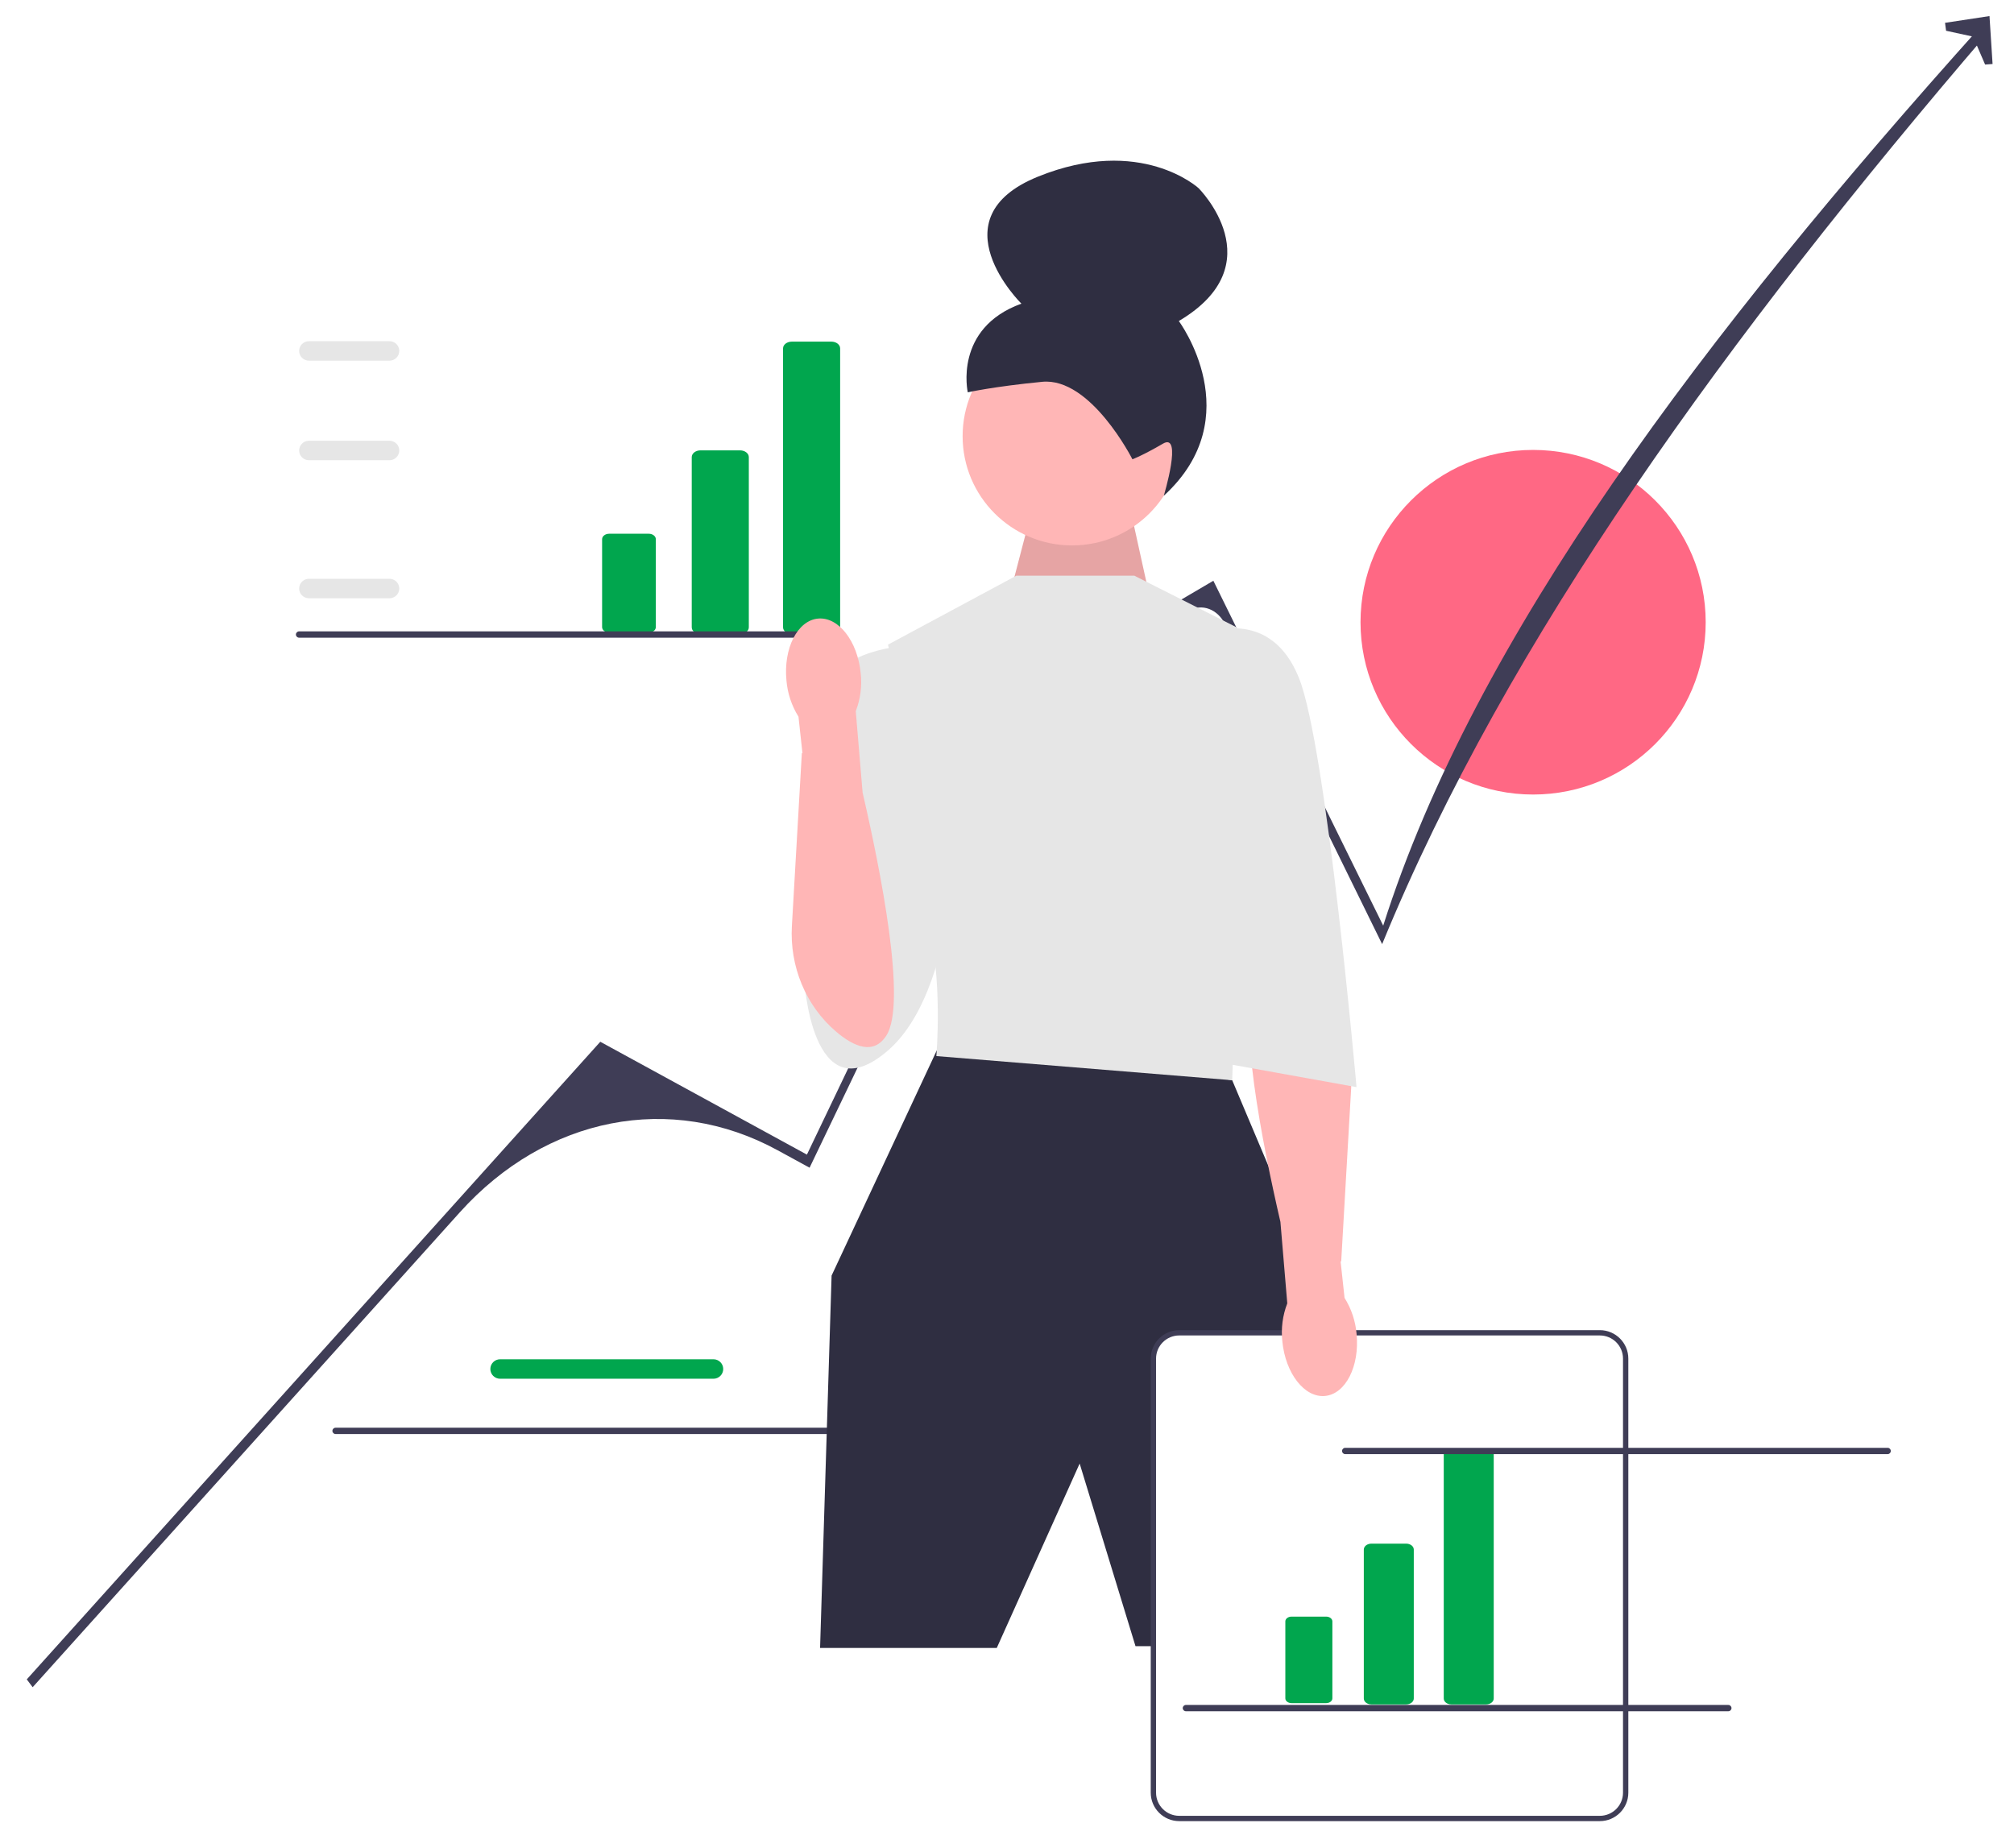 <svg width="376" height="345" viewBox="0 0 376 345" fill="none" xmlns="http://www.w3.org/2000/svg">
<g filter="url(#filter0_dd_46_301)">
<path d="M133.2 257.409H93.366C92.362 257.409 91.545 256.593 91.545 255.59C91.545 254.588 92.362 253.772 93.366 253.772H133.2C134.204 253.772 135.021 254.588 135.021 255.59C135.021 256.593 134.204 257.409 133.2 257.409H133.2Z" fill="#01A64E"/>
</g>
<g filter="url(#filter1_dd_46_301)">
<path d="M62.059 267.142C62.059 267.468 62.322 267.731 62.649 267.731H163.916C164.244 267.731 164.506 267.468 164.506 267.142C164.506 266.815 164.244 266.553 163.916 266.553H62.649C62.322 266.553 62.059 266.815 62.059 267.142Z" fill="#3F3D56"/>
</g>
<g filter="url(#filter2_dd_46_301)">
<path d="M286.221 148.337C304.016 148.337 318.441 133.934 318.441 116.168C318.441 98.402 304.016 84 286.221 84C268.426 84 254 98.402 254 116.168C254 133.934 268.426 148.337 286.221 148.337Z" fill="#FF6884"/>
</g>
<g filter="url(#filter3_dd_46_301)">
<path d="M6.097 315L5 313.535L112.07 194.494L150.645 215.564L192.301 128.526L226.525 108.426L258.235 172.818C275.354 118.818 318.288 62.321 369.734 5L371 6.248C322.749 62.534 281.465 119.075 258.036 176.27L228.706 116.535C227.32 113.713 224.408 112.623 221.961 114.01L221.961 114.01C203.254 124.616 187.65 141.927 177.236 163.63L151.143 218.009L145.186 214.756C125.266 203.875 101.946 208.436 85.82 226.364L6.097 315Z" fill="#3F3D56"/>
</g>
<path d="M372 11.948L370.606 12.052L368.357 6.837L363.321 5.742L363.125 4.262L371.426 3L372 11.948Z" fill="#3F3D56"/>
<path d="M189.007 109.174L193.352 92.497L210.279 91.684L215.343 114.673L189.007 109.174Z" fill="#FFB6B6"/>
<g opacity="0.1" filter="url(#filter4_dd_46_301)">
<path d="M189.007 109.174L193.352 92.497L210.279 91.684L215.343 114.673L189.007 109.174Z" fill="black"/>
</g>
<g filter="url(#filter5_dd_46_301)">
<path d="M200.145 101.83C211.429 101.83 220.576 92.698 220.576 81.432C220.576 70.167 211.429 61.034 200.145 61.034C188.862 61.034 179.714 70.167 179.714 81.432C179.714 92.698 188.862 101.83 200.145 101.83Z" fill="#FFB6B6"/>
</g>
<g filter="url(#filter6_dd_46_301)">
<path d="M211.418 85.75H211.418C211.418 85.75 203.657 70.397 194.563 71.283C185.469 72.169 180.678 73.247 180.678 73.247C180.678 73.247 177.979 61.29 190.688 56.69C190.688 56.69 174.529 40.787 193.767 32.986C213.006 25.185 223.772 35.134 223.772 35.134C223.772 35.134 238.012 49.328 220.077 59.936C220.077 59.936 233.395 77.821 217.27 92.562C217.27 92.562 220.877 80.633 217.113 82.833C213.35 85.033 211.418 85.75 211.418 85.75V85.75L211.418 85.75L211.418 85.75Z" fill="#2F2E41"/>
</g>
<g filter="url(#filter7_dd_46_301)">
<path d="M177.603 193.52L174.885 196.121L155.252 238.15L153.103 307.669H186.09L201.564 273.242L211.99 307.337H241.65L248.525 245.445L230.042 201.674L177.603 193.52Z" fill="#2F2E41"/>
</g>
<g filter="url(#filter8_dd_46_301)">
<path d="M211.775 107.479H189.745L165.783 120.353L171.371 145.243C171.371 145.243 170.081 160.262 173.09 171.42C176.099 182.577 174.809 197.168 174.809 197.168L230.043 201.674L231.762 151.036L230.902 117.135L211.775 107.479V107.479Z" fill="#E6E6E6"/>
</g>
<g filter="url(#filter9_dd_46_301)">
<path d="M169.436 120.568C169.436 120.568 156.112 120.997 153.963 129.579C151.813 138.162 150.094 182.363 150.094 182.363C150.094 182.363 151.384 208.59 165.783 196.12C180.182 183.65 178.893 145.886 178.893 145.886L169.436 120.568Z" fill="#E6E6E6"/>
</g>
<g filter="url(#filter10_dd_46_301)">
<path d="M298.678 339.505H220.154C217.495 339.505 215.331 337.345 215.331 334.69V253.646C215.331 250.991 217.495 248.831 220.154 248.831H298.678C301.338 248.831 303.501 250.991 303.501 253.646V334.69C303.501 337.345 301.338 339.505 298.678 339.505Z" fill="white"/>
</g>
<path d="M298.678 340H220.154C217.222 340 214.835 337.618 214.835 334.69V253.646C214.835 250.718 217.222 248.336 220.154 248.336H298.678C301.611 248.336 303.997 250.718 303.997 253.646V334.69C303.997 337.618 301.611 340 298.678 340ZM220.154 249.326C217.768 249.326 215.827 251.264 215.827 253.646V334.69C215.827 337.072 217.768 339.01 220.154 339.01H298.678C301.064 339.01 303.005 337.072 303.005 334.69V253.646C303.005 251.264 301.064 249.326 298.678 249.326H220.154Z" fill="#3F3D56"/>
<g filter="url(#filter11_dd_46_301)">
<path d="M262.515 318.214H256.043C255.255 318.214 254.614 317.72 254.614 317.113V289.294C254.614 288.687 255.255 288.193 256.043 288.193H262.515C263.303 288.193 263.944 288.687 263.944 289.294V317.113C263.944 317.72 263.303 318.214 262.515 318.214Z" fill="#01A64E"/>
</g>
<g filter="url(#filter12_dd_46_301)">
<path d="M241.118 301.82C240.482 301.82 239.964 302.219 239.964 302.71V317.082C239.964 317.572 240.482 317.972 241.118 317.972H247.59C248.227 317.972 248.745 317.572 248.745 317.082V302.71C248.745 302.219 248.227 301.82 247.59 301.82H241.118Z" fill="#01A64E"/>
</g>
<g filter="url(#filter13_dd_46_301)">
<path d="M277.44 318.214H270.968C270.18 318.214 269.539 317.72 269.539 317.113V271.523C269.539 270.915 270.18 270.421 270.968 270.421H277.44C278.228 270.421 278.869 270.915 278.869 271.523V317.113C278.869 317.72 278.228 318.214 277.44 318.214Z" fill="#01A64E"/>
</g>
<g filter="url(#filter14_dd_46_301)">
<path d="M138.168 118.375H130.775C129.875 118.375 129.143 117.811 129.143 117.117V85.34C129.143 84.646 129.875 84.082 130.775 84.082H138.168C139.068 84.082 139.8 84.646 139.8 85.34V117.117C139.8 117.811 139.068 118.375 138.168 118.375V118.375V118.375Z" fill="#01A64E"/>
</g>
<g filter="url(#filter15_dd_46_301)">
<path d="M113.727 99.648C113 99.648 112.408 100.104 112.408 100.665V117.082C112.408 117.642 113 118.098 113.727 118.098H121.12C121.847 118.098 122.439 117.642 122.439 117.082V100.665C122.439 100.104 121.847 99.648 121.12 99.648H113.727Z" fill="#01A64E"/>
</g>
<g filter="url(#filter16_dd_46_301)">
<path d="M155.217 118.375H147.824C146.924 118.375 146.191 117.811 146.191 117.117V65.04C146.191 64.346 146.924 63.782 147.824 63.782H155.217C156.117 63.782 156.849 64.346 156.849 65.04V117.117C156.849 117.811 156.117 118.375 155.217 118.375V118.375V118.375Z" fill="#01A64E"/>
</g>
<path d="M247.378 260.623C251.207 260.257 253.844 255.091 253.268 249.082C253.071 246.678 252.3 244.357 251.02 242.312L250.282 235.511L250.395 235.477L252.25 203.23C252.681 195.733 249.708 188.365 243.981 183.496C240.574 180.6 236.939 179.134 234.602 182.793C230.723 188.865 235.747 213.896 239.046 228.127L240.325 243.334C239.456 245.585 239.14 248.011 239.403 250.409C239.978 256.416 243.549 260.989 247.378 260.623V260.623Z" fill="#FFB6B6"/>
<g filter="url(#filter17_dd_46_301)">
<path d="M226.174 117.993C226.174 117.993 237.35 113.702 242.507 126.576C247.665 139.449 253.253 202.961 253.253 202.961L227.034 198.24L226.174 117.993V117.993V117.993Z" fill="#E6E6E6"/>
</g>
<g filter="url(#filter18_dd_46_301)">
<path d="M72.719 111.696H57.671C56.667 111.696 55.849 110.88 55.849 109.878C55.849 108.875 56.667 108.06 57.671 108.06H72.719C73.723 108.06 74.54 108.875 74.54 109.878C74.54 110.88 73.723 111.696 72.719 111.696Z" fill="#E6E6E6"/>
</g>
<g filter="url(#filter19_dd_46_301)">
<path d="M72.719 85.922H57.671C56.667 85.922 55.849 85.106 55.849 84.104C55.849 83.101 56.667 82.286 57.671 82.286H72.719C73.723 82.286 74.54 83.101 74.54 84.104C74.54 85.106 73.723 85.922 72.719 85.922Z" fill="#E6E6E6"/>
</g>
<g filter="url(#filter20_dd_46_301)">
<path d="M72.719 67.335H57.671C56.667 67.335 55.849 66.519 55.849 65.517C55.849 64.514 56.667 63.699 57.671 63.699H72.719C73.723 63.699 74.54 64.514 74.54 65.517C74.54 66.519 73.723 67.335 72.719 67.335Z" fill="#E6E6E6"/>
</g>
<g filter="url(#filter21_dd_46_301)">
<path d="M55.246 118.465C55.246 118.792 55.509 119.054 55.836 119.054H157.103C157.43 119.054 157.693 118.792 157.693 118.465C157.693 118.138 157.43 117.876 157.103 117.876H55.836C55.509 117.876 55.246 118.138 55.246 118.465Z" fill="#3F3D56"/>
</g>
<g filter="url(#filter22_dd_46_301)">
<path d="M250.553 270.893C250.553 271.22 250.816 271.482 251.143 271.482H352.41C352.737 271.482 353 271.22 353 270.893C353 270.567 352.737 270.305 352.41 270.305H251.143C250.816 270.305 250.553 270.567 250.553 270.893Z" fill="#3F3D56"/>
</g>
<g filter="url(#filter23_dd_46_301)">
<path d="M220.811 318.899C220.811 319.225 221.074 319.488 221.401 319.488H322.668C322.995 319.488 323.258 319.225 323.258 318.899C323.258 318.572 322.995 318.31 322.668 318.31H221.401C221.074 318.31 220.811 318.572 220.811 318.899Z" fill="#3F3D56"/>
</g>
<g filter="url(#filter24_dd_46_301)">
<path d="M152.713 115.488C148.884 115.854 146.247 121.019 146.823 127.029C147.021 129.432 147.791 131.754 149.071 133.799L149.809 140.6L149.696 140.634L147.841 172.88C147.41 180.378 150.383 187.745 156.11 192.614C159.517 195.51 163.152 196.977 165.489 193.317C169.368 187.245 164.344 162.215 161.045 147.984L159.766 132.777C160.635 130.526 160.951 128.1 160.688 125.702C160.113 119.694 156.542 115.122 152.713 115.488H152.713V115.488Z" fill="#FFB6B6"/>
</g>
<defs>
<filter id="filter0_dd_46_301" x="86.545" y="248.772" width="53.476" height="13.636" filterUnits="userSpaceOnUse" color-interpolation-filters="sRGB">
<feFlood flood-opacity="0" result="BackgroundImageFix"/>
<feColorMatrix in="SourceAlpha" type="matrix" values="0 0 0 0 0 0 0 0 0 0 0 0 0 0 0 0 0 0 127 0" result="hardAlpha"/>
<feOffset dx="-1" dy="-1"/>
<feGaussianBlur stdDeviation="2"/>
<feComposite in2="hardAlpha" operator="out"/>
<feColorMatrix type="matrix" values="0 0 0 0 1 0 0 0 0 1 0 0 0 0 1 0 0 0 0.13 0"/>
<feBlend mode="normal" in2="BackgroundImageFix" result="effect1_dropShadow_46_301"/>
<feColorMatrix in="SourceAlpha" type="matrix" values="0 0 0 0 0 0 0 0 0 0 0 0 0 0 0 0 0 0 127 0" result="hardAlpha"/>
<feOffset dx="1" dy="1"/>
<feGaussianBlur stdDeviation="2"/>
<feComposite in2="hardAlpha" operator="out"/>
<feColorMatrix type="matrix" values="0 0 0 0 0 0 0 0 0 0 0 0 0 0 0 0 0 0 0.25 0"/>
<feBlend mode="normal" in2="effect1_dropShadow_46_301" result="effect2_dropShadow_46_301"/>
<feBlend mode="normal" in="SourceGraphic" in2="effect2_dropShadow_46_301" result="shape"/>
</filter>
<filter id="filter1_dd_46_301" x="57.059" y="261.553" width="112.447" height="11.178" filterUnits="userSpaceOnUse" color-interpolation-filters="sRGB">
<feFlood flood-opacity="0" result="BackgroundImageFix"/>
<feColorMatrix in="SourceAlpha" type="matrix" values="0 0 0 0 0 0 0 0 0 0 0 0 0 0 0 0 0 0 127 0" result="hardAlpha"/>
<feOffset dx="-1" dy="-1"/>
<feGaussianBlur stdDeviation="2"/>
<feComposite in2="hardAlpha" operator="out"/>
<feColorMatrix type="matrix" values="0 0 0 0 1 0 0 0 0 1 0 0 0 0 1 0 0 0 0.13 0"/>
<feBlend mode="normal" in2="BackgroundImageFix" result="effect1_dropShadow_46_301"/>
<feColorMatrix in="SourceAlpha" type="matrix" values="0 0 0 0 0 0 0 0 0 0 0 0 0 0 0 0 0 0 127 0" result="hardAlpha"/>
<feOffset dx="1" dy="1"/>
<feGaussianBlur stdDeviation="2"/>
<feComposite in2="hardAlpha" operator="out"/>
<feColorMatrix type="matrix" values="0 0 0 0 0 0 0 0 0 0 0 0 0 0 0 0 0 0 0.25 0"/>
<feBlend mode="normal" in2="effect1_dropShadow_46_301" result="effect2_dropShadow_46_301"/>
<feBlend mode="normal" in="SourceGraphic" in2="effect2_dropShadow_46_301" result="shape"/>
</filter>
<filter id="filter2_dd_46_301" x="249" y="79" width="74.441" height="74.337" filterUnits="userSpaceOnUse" color-interpolation-filters="sRGB">
<feFlood flood-opacity="0" result="BackgroundImageFix"/>
<feColorMatrix in="SourceAlpha" type="matrix" values="0 0 0 0 0 0 0 0 0 0 0 0 0 0 0 0 0 0 127 0" result="hardAlpha"/>
<feOffset dx="-1" dy="-1"/>
<feGaussianBlur stdDeviation="2"/>
<feComposite in2="hardAlpha" operator="out"/>
<feColorMatrix type="matrix" values="0 0 0 0 1 0 0 0 0 1 0 0 0 0 1 0 0 0 0.13 0"/>
<feBlend mode="normal" in2="BackgroundImageFix" result="effect1_dropShadow_46_301"/>
<feColorMatrix in="SourceAlpha" type="matrix" values="0 0 0 0 0 0 0 0 0 0 0 0 0 0 0 0 0 0 127 0" result="hardAlpha"/>
<feOffset dx="1" dy="1"/>
<feGaussianBlur stdDeviation="2"/>
<feComposite in2="hardAlpha" operator="out"/>
<feColorMatrix type="matrix" values="0 0 0 0 0 0 0 0 0 0 0 0 0 0 0 0 0 0 0.25 0"/>
<feBlend mode="normal" in2="effect1_dropShadow_46_301" result="effect2_dropShadow_46_301"/>
<feBlend mode="normal" in="SourceGraphic" in2="effect2_dropShadow_46_301" result="shape"/>
</filter>
<filter id="filter3_dd_46_301" x="0" y="0" width="376" height="320" filterUnits="userSpaceOnUse" color-interpolation-filters="sRGB">
<feFlood flood-opacity="0" result="BackgroundImageFix"/>
<feColorMatrix in="SourceAlpha" type="matrix" values="0 0 0 0 0 0 0 0 0 0 0 0 0 0 0 0 0 0 127 0" result="hardAlpha"/>
<feOffset dx="-1" dy="-1"/>
<feGaussianBlur stdDeviation="2"/>
<feComposite in2="hardAlpha" operator="out"/>
<feColorMatrix type="matrix" values="0 0 0 0 1 0 0 0 0 1 0 0 0 0 1 0 0 0 0.13 0"/>
<feBlend mode="normal" in2="BackgroundImageFix" result="effect1_dropShadow_46_301"/>
<feColorMatrix in="SourceAlpha" type="matrix" values="0 0 0 0 0 0 0 0 0 0 0 0 0 0 0 0 0 0 127 0" result="hardAlpha"/>
<feOffset dx="1" dy="1"/>
<feGaussianBlur stdDeviation="2"/>
<feComposite in2="hardAlpha" operator="out"/>
<feColorMatrix type="matrix" values="0 0 0 0 0 0 0 0 0 0 0 0 0 0 0 0 0 0 0.25 0"/>
<feBlend mode="normal" in2="effect1_dropShadow_46_301" result="effect2_dropShadow_46_301"/>
<feBlend mode="normal" in="SourceGraphic" in2="effect2_dropShadow_46_301" result="shape"/>
</filter>
<filter id="filter4_dd_46_301" x="184.007" y="86.684" width="36.336" height="32.988" filterUnits="userSpaceOnUse" color-interpolation-filters="sRGB">
<feFlood flood-opacity="0" result="BackgroundImageFix"/>
<feColorMatrix in="SourceAlpha" type="matrix" values="0 0 0 0 0 0 0 0 0 0 0 0 0 0 0 0 0 0 127 0" result="hardAlpha"/>
<feOffset dx="-1" dy="-1"/>
<feGaussianBlur stdDeviation="2"/>
<feComposite in2="hardAlpha" operator="out"/>
<feColorMatrix type="matrix" values="0 0 0 0 1 0 0 0 0 1 0 0 0 0 1 0 0 0 0.13 0"/>
<feBlend mode="normal" in2="BackgroundImageFix" result="effect1_dropShadow_46_301"/>
<feColorMatrix in="SourceAlpha" type="matrix" values="0 0 0 0 0 0 0 0 0 0 0 0 0 0 0 0 0 0 127 0" result="hardAlpha"/>
<feOffset dx="1" dy="1"/>
<feGaussianBlur stdDeviation="2"/>
<feComposite in2="hardAlpha" operator="out"/>
<feColorMatrix type="matrix" values="0 0 0 0 0 0 0 0 0 0 0 0 0 0 0 0 0 0 0.25 0"/>
<feBlend mode="normal" in2="effect1_dropShadow_46_301" result="effect2_dropShadow_46_301"/>
<feBlend mode="normal" in="SourceGraphic" in2="effect2_dropShadow_46_301" result="shape"/>
</filter>
<filter id="filter5_dd_46_301" x="174.714" y="56.034" width="50.862" height="50.796" filterUnits="userSpaceOnUse" color-interpolation-filters="sRGB">
<feFlood flood-opacity="0" result="BackgroundImageFix"/>
<feColorMatrix in="SourceAlpha" type="matrix" values="0 0 0 0 0 0 0 0 0 0 0 0 0 0 0 0 0 0 127 0" result="hardAlpha"/>
<feOffset dx="-1" dy="-1"/>
<feGaussianBlur stdDeviation="2"/>
<feComposite in2="hardAlpha" operator="out"/>
<feColorMatrix type="matrix" values="0 0 0 0 1 0 0 0 0 1 0 0 0 0 1 0 0 0 0.13 0"/>
<feBlend mode="normal" in2="BackgroundImageFix" result="effect1_dropShadow_46_301"/>
<feColorMatrix in="SourceAlpha" type="matrix" values="0 0 0 0 0 0 0 0 0 0 0 0 0 0 0 0 0 0 127 0" result="hardAlpha"/>
<feOffset dx="1" dy="1"/>
<feGaussianBlur stdDeviation="2"/>
<feComposite in2="hardAlpha" operator="out"/>
<feColorMatrix type="matrix" values="0 0 0 0 0 0 0 0 0 0 0 0 0 0 0 0 0 0 0.25 0"/>
<feBlend mode="normal" in2="effect1_dropShadow_46_301" result="effect2_dropShadow_46_301"/>
<feBlend mode="normal" in="SourceGraphic" in2="effect2_dropShadow_46_301" result="shape"/>
</filter>
<filter id="filter6_dd_46_301" x="175.438" y="25" width="58.695" height="72.562" filterUnits="userSpaceOnUse" color-interpolation-filters="sRGB">
<feFlood flood-opacity="0" result="BackgroundImageFix"/>
<feColorMatrix in="SourceAlpha" type="matrix" values="0 0 0 0 0 0 0 0 0 0 0 0 0 0 0 0 0 0 127 0" result="hardAlpha"/>
<feOffset dx="-1" dy="-1"/>
<feGaussianBlur stdDeviation="2"/>
<feComposite in2="hardAlpha" operator="out"/>
<feColorMatrix type="matrix" values="0 0 0 0 1 0 0 0 0 1 0 0 0 0 1 0 0 0 0.13 0"/>
<feBlend mode="normal" in2="BackgroundImageFix" result="effect1_dropShadow_46_301"/>
<feColorMatrix in="SourceAlpha" type="matrix" values="0 0 0 0 0 0 0 0 0 0 0 0 0 0 0 0 0 0 127 0" result="hardAlpha"/>
<feOffset dx="1" dy="1"/>
<feGaussianBlur stdDeviation="2"/>
<feComposite in2="hardAlpha" operator="out"/>
<feColorMatrix type="matrix" values="0 0 0 0 0 0 0 0 0 0 0 0 0 0 0 0 0 0 0.25 0"/>
<feBlend mode="normal" in2="effect1_dropShadow_46_301" result="effect2_dropShadow_46_301"/>
<feBlend mode="normal" in="SourceGraphic" in2="effect2_dropShadow_46_301" result="shape"/>
</filter>
<filter id="filter7_dd_46_301" x="148.103" y="188.52" width="105.422" height="124.149" filterUnits="userSpaceOnUse" color-interpolation-filters="sRGB">
<feFlood flood-opacity="0" result="BackgroundImageFix"/>
<feColorMatrix in="SourceAlpha" type="matrix" values="0 0 0 0 0 0 0 0 0 0 0 0 0 0 0 0 0 0 127 0" result="hardAlpha"/>
<feOffset dx="-1" dy="-1"/>
<feGaussianBlur stdDeviation="2"/>
<feComposite in2="hardAlpha" operator="out"/>
<feColorMatrix type="matrix" values="0 0 0 0 1 0 0 0 0 1 0 0 0 0 1 0 0 0 0.13 0"/>
<feBlend mode="normal" in2="BackgroundImageFix" result="effect1_dropShadow_46_301"/>
<feColorMatrix in="SourceAlpha" type="matrix" values="0 0 0 0 0 0 0 0 0 0 0 0 0 0 0 0 0 0 127 0" result="hardAlpha"/>
<feOffset dx="1" dy="1"/>
<feGaussianBlur stdDeviation="2"/>
<feComposite in2="hardAlpha" operator="out"/>
<feColorMatrix type="matrix" values="0 0 0 0 0 0 0 0 0 0 0 0 0 0 0 0 0 0 0.25 0"/>
<feBlend mode="normal" in2="effect1_dropShadow_46_301" result="effect2_dropShadow_46_301"/>
<feBlend mode="normal" in="SourceGraphic" in2="effect2_dropShadow_46_301" result="shape"/>
</filter>
<filter id="filter8_dd_46_301" x="160.783" y="102.479" width="75.979" height="104.194" filterUnits="userSpaceOnUse" color-interpolation-filters="sRGB">
<feFlood flood-opacity="0" result="BackgroundImageFix"/>
<feColorMatrix in="SourceAlpha" type="matrix" values="0 0 0 0 0 0 0 0 0 0 0 0 0 0 0 0 0 0 127 0" result="hardAlpha"/>
<feOffset dx="-1" dy="-1"/>
<feGaussianBlur stdDeviation="2"/>
<feComposite in2="hardAlpha" operator="out"/>
<feColorMatrix type="matrix" values="0 0 0 0 1 0 0 0 0 1 0 0 0 0 1 0 0 0 0.13 0"/>
<feBlend mode="normal" in2="BackgroundImageFix" result="effect1_dropShadow_46_301"/>
<feColorMatrix in="SourceAlpha" type="matrix" values="0 0 0 0 0 0 0 0 0 0 0 0 0 0 0 0 0 0 127 0" result="hardAlpha"/>
<feOffset dx="1" dy="1"/>
<feGaussianBlur stdDeviation="2"/>
<feComposite in2="hardAlpha" operator="out"/>
<feColorMatrix type="matrix" values="0 0 0 0 0 0 0 0 0 0 0 0 0 0 0 0 0 0 0.25 0"/>
<feBlend mode="normal" in2="effect1_dropShadow_46_301" result="effect2_dropShadow_46_301"/>
<feBlend mode="normal" in="SourceGraphic" in2="effect2_dropShadow_46_301" result="shape"/>
</filter>
<filter id="filter9_dd_46_301" x="145.094" y="115.568" width="38.828" height="88.915" filterUnits="userSpaceOnUse" color-interpolation-filters="sRGB">
<feFlood flood-opacity="0" result="BackgroundImageFix"/>
<feColorMatrix in="SourceAlpha" type="matrix" values="0 0 0 0 0 0 0 0 0 0 0 0 0 0 0 0 0 0 127 0" result="hardAlpha"/>
<feOffset dx="-1" dy="-1"/>
<feGaussianBlur stdDeviation="2"/>
<feComposite in2="hardAlpha" operator="out"/>
<feColorMatrix type="matrix" values="0 0 0 0 1 0 0 0 0 1 0 0 0 0 1 0 0 0 0.13 0"/>
<feBlend mode="normal" in2="BackgroundImageFix" result="effect1_dropShadow_46_301"/>
<feColorMatrix in="SourceAlpha" type="matrix" values="0 0 0 0 0 0 0 0 0 0 0 0 0 0 0 0 0 0 127 0" result="hardAlpha"/>
<feOffset dx="1" dy="1"/>
<feGaussianBlur stdDeviation="2"/>
<feComposite in2="hardAlpha" operator="out"/>
<feColorMatrix type="matrix" values="0 0 0 0 0 0 0 0 0 0 0 0 0 0 0 0 0 0 0.25 0"/>
<feBlend mode="normal" in2="effect1_dropShadow_46_301" result="effect2_dropShadow_46_301"/>
<feBlend mode="normal" in="SourceGraphic" in2="effect2_dropShadow_46_301" result="shape"/>
</filter>
<filter id="filter10_dd_46_301" x="210.331" y="243.831" width="98.17" height="100.674" filterUnits="userSpaceOnUse" color-interpolation-filters="sRGB">
<feFlood flood-opacity="0" result="BackgroundImageFix"/>
<feColorMatrix in="SourceAlpha" type="matrix" values="0 0 0 0 0 0 0 0 0 0 0 0 0 0 0 0 0 0 127 0" result="hardAlpha"/>
<feOffset dx="-1" dy="-1"/>
<feGaussianBlur stdDeviation="2"/>
<feComposite in2="hardAlpha" operator="out"/>
<feColorMatrix type="matrix" values="0 0 0 0 1 0 0 0 0 1 0 0 0 0 1 0 0 0 0.13 0"/>
<feBlend mode="normal" in2="BackgroundImageFix" result="effect1_dropShadow_46_301"/>
<feColorMatrix in="SourceAlpha" type="matrix" values="0 0 0 0 0 0 0 0 0 0 0 0 0 0 0 0 0 0 127 0" result="hardAlpha"/>
<feOffset dx="1" dy="1"/>
<feGaussianBlur stdDeviation="2"/>
<feComposite in2="hardAlpha" operator="out"/>
<feColorMatrix type="matrix" values="0 0 0 0 0 0 0 0 0 0 0 0 0 0 0 0 0 0 0.25 0"/>
<feBlend mode="normal" in2="effect1_dropShadow_46_301" result="effect2_dropShadow_46_301"/>
<feBlend mode="normal" in="SourceGraphic" in2="effect2_dropShadow_46_301" result="shape"/>
</filter>
<filter id="filter11_dd_46_301" x="249.614" y="283.193" width="19.33" height="40.022" filterUnits="userSpaceOnUse" color-interpolation-filters="sRGB">
<feFlood flood-opacity="0" result="BackgroundImageFix"/>
<feColorMatrix in="SourceAlpha" type="matrix" values="0 0 0 0 0 0 0 0 0 0 0 0 0 0 0 0 0 0 127 0" result="hardAlpha"/>
<feOffset dx="-1" dy="-1"/>
<feGaussianBlur stdDeviation="2"/>
<feComposite in2="hardAlpha" operator="out"/>
<feColorMatrix type="matrix" values="0 0 0 0 1 0 0 0 0 1 0 0 0 0 1 0 0 0 0.13 0"/>
<feBlend mode="normal" in2="BackgroundImageFix" result="effect1_dropShadow_46_301"/>
<feColorMatrix in="SourceAlpha" type="matrix" values="0 0 0 0 0 0 0 0 0 0 0 0 0 0 0 0 0 0 127 0" result="hardAlpha"/>
<feOffset dx="1" dy="1"/>
<feGaussianBlur stdDeviation="2"/>
<feComposite in2="hardAlpha" operator="out"/>
<feColorMatrix type="matrix" values="0 0 0 0 0 0 0 0 0 0 0 0 0 0 0 0 0 0 0.25 0"/>
<feBlend mode="normal" in2="effect1_dropShadow_46_301" result="effect2_dropShadow_46_301"/>
<feBlend mode="normal" in="SourceGraphic" in2="effect2_dropShadow_46_301" result="shape"/>
</filter>
<filter id="filter12_dd_46_301" x="234.964" y="296.82" width="18.781" height="26.151" filterUnits="userSpaceOnUse" color-interpolation-filters="sRGB">
<feFlood flood-opacity="0" result="BackgroundImageFix"/>
<feColorMatrix in="SourceAlpha" type="matrix" values="0 0 0 0 0 0 0 0 0 0 0 0 0 0 0 0 0 0 127 0" result="hardAlpha"/>
<feOffset dx="-1" dy="-1"/>
<feGaussianBlur stdDeviation="2"/>
<feComposite in2="hardAlpha" operator="out"/>
<feColorMatrix type="matrix" values="0 0 0 0 1 0 0 0 0 1 0 0 0 0 1 0 0 0 0.13 0"/>
<feBlend mode="normal" in2="BackgroundImageFix" result="effect1_dropShadow_46_301"/>
<feColorMatrix in="SourceAlpha" type="matrix" values="0 0 0 0 0 0 0 0 0 0 0 0 0 0 0 0 0 0 127 0" result="hardAlpha"/>
<feOffset dx="1" dy="1"/>
<feGaussianBlur stdDeviation="2"/>
<feComposite in2="hardAlpha" operator="out"/>
<feColorMatrix type="matrix" values="0 0 0 0 0 0 0 0 0 0 0 0 0 0 0 0 0 0 0.25 0"/>
<feBlend mode="normal" in2="effect1_dropShadow_46_301" result="effect2_dropShadow_46_301"/>
<feBlend mode="normal" in="SourceGraphic" in2="effect2_dropShadow_46_301" result="shape"/>
</filter>
<filter id="filter13_dd_46_301" x="264.539" y="265.421" width="19.33" height="57.793" filterUnits="userSpaceOnUse" color-interpolation-filters="sRGB">
<feFlood flood-opacity="0" result="BackgroundImageFix"/>
<feColorMatrix in="SourceAlpha" type="matrix" values="0 0 0 0 0 0 0 0 0 0 0 0 0 0 0 0 0 0 127 0" result="hardAlpha"/>
<feOffset dx="-1" dy="-1"/>
<feGaussianBlur stdDeviation="2"/>
<feComposite in2="hardAlpha" operator="out"/>
<feColorMatrix type="matrix" values="0 0 0 0 1 0 0 0 0 1 0 0 0 0 1 0 0 0 0.13 0"/>
<feBlend mode="normal" in2="BackgroundImageFix" result="effect1_dropShadow_46_301"/>
<feColorMatrix in="SourceAlpha" type="matrix" values="0 0 0 0 0 0 0 0 0 0 0 0 0 0 0 0 0 0 127 0" result="hardAlpha"/>
<feOffset dx="1" dy="1"/>
<feGaussianBlur stdDeviation="2"/>
<feComposite in2="hardAlpha" operator="out"/>
<feColorMatrix type="matrix" values="0 0 0 0 0 0 0 0 0 0 0 0 0 0 0 0 0 0 0.25 0"/>
<feBlend mode="normal" in2="effect1_dropShadow_46_301" result="effect2_dropShadow_46_301"/>
<feBlend mode="normal" in="SourceGraphic" in2="effect2_dropShadow_46_301" result="shape"/>
</filter>
<filter id="filter14_dd_46_301" x="124.143" y="79.082" width="20.657" height="44.293" filterUnits="userSpaceOnUse" color-interpolation-filters="sRGB">
<feFlood flood-opacity="0" result="BackgroundImageFix"/>
<feColorMatrix in="SourceAlpha" type="matrix" values="0 0 0 0 0 0 0 0 0 0 0 0 0 0 0 0 0 0 127 0" result="hardAlpha"/>
<feOffset dx="-1" dy="-1"/>
<feGaussianBlur stdDeviation="2"/>
<feComposite in2="hardAlpha" operator="out"/>
<feColorMatrix type="matrix" values="0 0 0 0 1 0 0 0 0 1 0 0 0 0 1 0 0 0 0.13 0"/>
<feBlend mode="normal" in2="BackgroundImageFix" result="effect1_dropShadow_46_301"/>
<feColorMatrix in="SourceAlpha" type="matrix" values="0 0 0 0 0 0 0 0 0 0 0 0 0 0 0 0 0 0 127 0" result="hardAlpha"/>
<feOffset dx="1" dy="1"/>
<feGaussianBlur stdDeviation="2"/>
<feComposite in2="hardAlpha" operator="out"/>
<feColorMatrix type="matrix" values="0 0 0 0 0 0 0 0 0 0 0 0 0 0 0 0 0 0 0.25 0"/>
<feBlend mode="normal" in2="effect1_dropShadow_46_301" result="effect2_dropShadow_46_301"/>
<feBlend mode="normal" in="SourceGraphic" in2="effect2_dropShadow_46_301" result="shape"/>
</filter>
<filter id="filter15_dd_46_301" x="107.408" y="94.648" width="20.031" height="28.45" filterUnits="userSpaceOnUse" color-interpolation-filters="sRGB">
<feFlood flood-opacity="0" result="BackgroundImageFix"/>
<feColorMatrix in="SourceAlpha" type="matrix" values="0 0 0 0 0 0 0 0 0 0 0 0 0 0 0 0 0 0 127 0" result="hardAlpha"/>
<feOffset dx="-1" dy="-1"/>
<feGaussianBlur stdDeviation="2"/>
<feComposite in2="hardAlpha" operator="out"/>
<feColorMatrix type="matrix" values="0 0 0 0 1 0 0 0 0 1 0 0 0 0 1 0 0 0 0.13 0"/>
<feBlend mode="normal" in2="BackgroundImageFix" result="effect1_dropShadow_46_301"/>
<feColorMatrix in="SourceAlpha" type="matrix" values="0 0 0 0 0 0 0 0 0 0 0 0 0 0 0 0 0 0 127 0" result="hardAlpha"/>
<feOffset dx="1" dy="1"/>
<feGaussianBlur stdDeviation="2"/>
<feComposite in2="hardAlpha" operator="out"/>
<feColorMatrix type="matrix" values="0 0 0 0 0 0 0 0 0 0 0 0 0 0 0 0 0 0 0.25 0"/>
<feBlend mode="normal" in2="effect1_dropShadow_46_301" result="effect2_dropShadow_46_301"/>
<feBlend mode="normal" in="SourceGraphic" in2="effect2_dropShadow_46_301" result="shape"/>
</filter>
<filter id="filter16_dd_46_301" x="141.191" y="58.782" width="20.657" height="64.593" filterUnits="userSpaceOnUse" color-interpolation-filters="sRGB">
<feFlood flood-opacity="0" result="BackgroundImageFix"/>
<feColorMatrix in="SourceAlpha" type="matrix" values="0 0 0 0 0 0 0 0 0 0 0 0 0 0 0 0 0 0 127 0" result="hardAlpha"/>
<feOffset dx="-1" dy="-1"/>
<feGaussianBlur stdDeviation="2"/>
<feComposite in2="hardAlpha" operator="out"/>
<feColorMatrix type="matrix" values="0 0 0 0 1 0 0 0 0 1 0 0 0 0 1 0 0 0 0.13 0"/>
<feBlend mode="normal" in2="BackgroundImageFix" result="effect1_dropShadow_46_301"/>
<feColorMatrix in="SourceAlpha" type="matrix" values="0 0 0 0 0 0 0 0 0 0 0 0 0 0 0 0 0 0 127 0" result="hardAlpha"/>
<feOffset dx="1" dy="1"/>
<feGaussianBlur stdDeviation="2"/>
<feComposite in2="hardAlpha" operator="out"/>
<feColorMatrix type="matrix" values="0 0 0 0 0 0 0 0 0 0 0 0 0 0 0 0 0 0 0.25 0"/>
<feBlend mode="normal" in2="effect1_dropShadow_46_301" result="effect2_dropShadow_46_301"/>
<feBlend mode="normal" in="SourceGraphic" in2="effect2_dropShadow_46_301" result="shape"/>
</filter>
<filter id="filter17_dd_46_301" x="221.174" y="112.306" width="37.079" height="95.655" filterUnits="userSpaceOnUse" color-interpolation-filters="sRGB">
<feFlood flood-opacity="0" result="BackgroundImageFix"/>
<feColorMatrix in="SourceAlpha" type="matrix" values="0 0 0 0 0 0 0 0 0 0 0 0 0 0 0 0 0 0 127 0" result="hardAlpha"/>
<feOffset dx="-1" dy="-1"/>
<feGaussianBlur stdDeviation="2"/>
<feComposite in2="hardAlpha" operator="out"/>
<feColorMatrix type="matrix" values="0 0 0 0 1 0 0 0 0 1 0 0 0 0 1 0 0 0 0.13 0"/>
<feBlend mode="normal" in2="BackgroundImageFix" result="effect1_dropShadow_46_301"/>
<feColorMatrix in="SourceAlpha" type="matrix" values="0 0 0 0 0 0 0 0 0 0 0 0 0 0 0 0 0 0 127 0" result="hardAlpha"/>
<feOffset dx="1" dy="1"/>
<feGaussianBlur stdDeviation="2"/>
<feComposite in2="hardAlpha" operator="out"/>
<feColorMatrix type="matrix" values="0 0 0 0 0 0 0 0 0 0 0 0 0 0 0 0 0 0 0.25 0"/>
<feBlend mode="normal" in2="effect1_dropShadow_46_301" result="effect2_dropShadow_46_301"/>
<feBlend mode="normal" in="SourceGraphic" in2="effect2_dropShadow_46_301" result="shape"/>
</filter>
<filter id="filter18_dd_46_301" x="50.849" y="103.06" width="28.69" height="13.636" filterUnits="userSpaceOnUse" color-interpolation-filters="sRGB">
<feFlood flood-opacity="0" result="BackgroundImageFix"/>
<feColorMatrix in="SourceAlpha" type="matrix" values="0 0 0 0 0 0 0 0 0 0 0 0 0 0 0 0 0 0 127 0" result="hardAlpha"/>
<feOffset dx="-1" dy="-1"/>
<feGaussianBlur stdDeviation="2"/>
<feComposite in2="hardAlpha" operator="out"/>
<feColorMatrix type="matrix" values="0 0 0 0 1 0 0 0 0 1 0 0 0 0 1 0 0 0 0.13 0"/>
<feBlend mode="normal" in2="BackgroundImageFix" result="effect1_dropShadow_46_301"/>
<feColorMatrix in="SourceAlpha" type="matrix" values="0 0 0 0 0 0 0 0 0 0 0 0 0 0 0 0 0 0 127 0" result="hardAlpha"/>
<feOffset dx="1" dy="1"/>
<feGaussianBlur stdDeviation="2"/>
<feComposite in2="hardAlpha" operator="out"/>
<feColorMatrix type="matrix" values="0 0 0 0 0 0 0 0 0 0 0 0 0 0 0 0 0 0 0.25 0"/>
<feBlend mode="normal" in2="effect1_dropShadow_46_301" result="effect2_dropShadow_46_301"/>
<feBlend mode="normal" in="SourceGraphic" in2="effect2_dropShadow_46_301" result="shape"/>
</filter>
<filter id="filter19_dd_46_301" x="50.849" y="77.286" width="28.69" height="13.636" filterUnits="userSpaceOnUse" color-interpolation-filters="sRGB">
<feFlood flood-opacity="0" result="BackgroundImageFix"/>
<feColorMatrix in="SourceAlpha" type="matrix" values="0 0 0 0 0 0 0 0 0 0 0 0 0 0 0 0 0 0 127 0" result="hardAlpha"/>
<feOffset dx="-1" dy="-1"/>
<feGaussianBlur stdDeviation="2"/>
<feComposite in2="hardAlpha" operator="out"/>
<feColorMatrix type="matrix" values="0 0 0 0 1 0 0 0 0 1 0 0 0 0 1 0 0 0 0.13 0"/>
<feBlend mode="normal" in2="BackgroundImageFix" result="effect1_dropShadow_46_301"/>
<feColorMatrix in="SourceAlpha" type="matrix" values="0 0 0 0 0 0 0 0 0 0 0 0 0 0 0 0 0 0 127 0" result="hardAlpha"/>
<feOffset dx="1" dy="1"/>
<feGaussianBlur stdDeviation="2"/>
<feComposite in2="hardAlpha" operator="out"/>
<feColorMatrix type="matrix" values="0 0 0 0 0 0 0 0 0 0 0 0 0 0 0 0 0 0 0.25 0"/>
<feBlend mode="normal" in2="effect1_dropShadow_46_301" result="effect2_dropShadow_46_301"/>
<feBlend mode="normal" in="SourceGraphic" in2="effect2_dropShadow_46_301" result="shape"/>
</filter>
<filter id="filter20_dd_46_301" x="50.849" y="58.699" width="28.69" height="13.636" filterUnits="userSpaceOnUse" color-interpolation-filters="sRGB">
<feFlood flood-opacity="0" result="BackgroundImageFix"/>
<feColorMatrix in="SourceAlpha" type="matrix" values="0 0 0 0 0 0 0 0 0 0 0 0 0 0 0 0 0 0 127 0" result="hardAlpha"/>
<feOffset dx="-1" dy="-1"/>
<feGaussianBlur stdDeviation="2"/>
<feComposite in2="hardAlpha" operator="out"/>
<feColorMatrix type="matrix" values="0 0 0 0 1 0 0 0 0 1 0 0 0 0 1 0 0 0 0.13 0"/>
<feBlend mode="normal" in2="BackgroundImageFix" result="effect1_dropShadow_46_301"/>
<feColorMatrix in="SourceAlpha" type="matrix" values="0 0 0 0 0 0 0 0 0 0 0 0 0 0 0 0 0 0 127 0" result="hardAlpha"/>
<feOffset dx="1" dy="1"/>
<feGaussianBlur stdDeviation="2"/>
<feComposite in2="hardAlpha" operator="out"/>
<feColorMatrix type="matrix" values="0 0 0 0 0 0 0 0 0 0 0 0 0 0 0 0 0 0 0.25 0"/>
<feBlend mode="normal" in2="effect1_dropShadow_46_301" result="effect2_dropShadow_46_301"/>
<feBlend mode="normal" in="SourceGraphic" in2="effect2_dropShadow_46_301" result="shape"/>
</filter>
<filter id="filter21_dd_46_301" x="50.246" y="112.876" width="112.447" height="11.178" filterUnits="userSpaceOnUse" color-interpolation-filters="sRGB">
<feFlood flood-opacity="0" result="BackgroundImageFix"/>
<feColorMatrix in="SourceAlpha" type="matrix" values="0 0 0 0 0 0 0 0 0 0 0 0 0 0 0 0 0 0 127 0" result="hardAlpha"/>
<feOffset dx="-1" dy="-1"/>
<feGaussianBlur stdDeviation="2"/>
<feComposite in2="hardAlpha" operator="out"/>
<feColorMatrix type="matrix" values="0 0 0 0 1 0 0 0 0 1 0 0 0 0 1 0 0 0 0.13 0"/>
<feBlend mode="normal" in2="BackgroundImageFix" result="effect1_dropShadow_46_301"/>
<feColorMatrix in="SourceAlpha" type="matrix" values="0 0 0 0 0 0 0 0 0 0 0 0 0 0 0 0 0 0 127 0" result="hardAlpha"/>
<feOffset dx="1" dy="1"/>
<feGaussianBlur stdDeviation="2"/>
<feComposite in2="hardAlpha" operator="out"/>
<feColorMatrix type="matrix" values="0 0 0 0 0 0 0 0 0 0 0 0 0 0 0 0 0 0 0.25 0"/>
<feBlend mode="normal" in2="effect1_dropShadow_46_301" result="effect2_dropShadow_46_301"/>
<feBlend mode="normal" in="SourceGraphic" in2="effect2_dropShadow_46_301" result="shape"/>
</filter>
<filter id="filter22_dd_46_301" x="245.553" y="265.305" width="112.447" height="11.178" filterUnits="userSpaceOnUse" color-interpolation-filters="sRGB">
<feFlood flood-opacity="0" result="BackgroundImageFix"/>
<feColorMatrix in="SourceAlpha" type="matrix" values="0 0 0 0 0 0 0 0 0 0 0 0 0 0 0 0 0 0 127 0" result="hardAlpha"/>
<feOffset dx="-1" dy="-1"/>
<feGaussianBlur stdDeviation="2"/>
<feComposite in2="hardAlpha" operator="out"/>
<feColorMatrix type="matrix" values="0 0 0 0 1 0 0 0 0 1 0 0 0 0 1 0 0 0 0.13 0"/>
<feBlend mode="normal" in2="BackgroundImageFix" result="effect1_dropShadow_46_301"/>
<feColorMatrix in="SourceAlpha" type="matrix" values="0 0 0 0 0 0 0 0 0 0 0 0 0 0 0 0 0 0 127 0" result="hardAlpha"/>
<feOffset dx="1" dy="1"/>
<feGaussianBlur stdDeviation="2"/>
<feComposite in2="hardAlpha" operator="out"/>
<feColorMatrix type="matrix" values="0 0 0 0 0 0 0 0 0 0 0 0 0 0 0 0 0 0 0.25 0"/>
<feBlend mode="normal" in2="effect1_dropShadow_46_301" result="effect2_dropShadow_46_301"/>
<feBlend mode="normal" in="SourceGraphic" in2="effect2_dropShadow_46_301" result="shape"/>
</filter>
<filter id="filter23_dd_46_301" x="215.811" y="313.31" width="112.447" height="11.178" filterUnits="userSpaceOnUse" color-interpolation-filters="sRGB">
<feFlood flood-opacity="0" result="BackgroundImageFix"/>
<feColorMatrix in="SourceAlpha" type="matrix" values="0 0 0 0 0 0 0 0 0 0 0 0 0 0 0 0 0 0 127 0" result="hardAlpha"/>
<feOffset dx="-1" dy="-1"/>
<feGaussianBlur stdDeviation="2"/>
<feComposite in2="hardAlpha" operator="out"/>
<feColorMatrix type="matrix" values="0 0 0 0 1 0 0 0 0 1 0 0 0 0 1 0 0 0 0.13 0"/>
<feBlend mode="normal" in2="BackgroundImageFix" result="effect1_dropShadow_46_301"/>
<feColorMatrix in="SourceAlpha" type="matrix" values="0 0 0 0 0 0 0 0 0 0 0 0 0 0 0 0 0 0 127 0" result="hardAlpha"/>
<feOffset dx="1" dy="1"/>
<feGaussianBlur stdDeviation="2"/>
<feComposite in2="hardAlpha" operator="out"/>
<feColorMatrix type="matrix" values="0 0 0 0 0 0 0 0 0 0 0 0 0 0 0 0 0 0 0.25 0"/>
<feBlend mode="normal" in2="effect1_dropShadow_46_301" result="effect2_dropShadow_46_301"/>
<feBlend mode="normal" in="SourceGraphic" in2="effect2_dropShadow_46_301" result="shape"/>
</filter>
<filter id="filter24_dd_46_301" x="141.744" y="110.467" width="30.152" height="90.022" filterUnits="userSpaceOnUse" color-interpolation-filters="sRGB">
<feFlood flood-opacity="0" result="BackgroundImageFix"/>
<feColorMatrix in="SourceAlpha" type="matrix" values="0 0 0 0 0 0 0 0 0 0 0 0 0 0 0 0 0 0 127 0" result="hardAlpha"/>
<feOffset dx="-1" dy="-1"/>
<feGaussianBlur stdDeviation="2"/>
<feComposite in2="hardAlpha" operator="out"/>
<feColorMatrix type="matrix" values="0 0 0 0 1 0 0 0 0 1 0 0 0 0 1 0 0 0 0.13 0"/>
<feBlend mode="normal" in2="BackgroundImageFix" result="effect1_dropShadow_46_301"/>
<feColorMatrix in="SourceAlpha" type="matrix" values="0 0 0 0 0 0 0 0 0 0 0 0 0 0 0 0 0 0 127 0" result="hardAlpha"/>
<feOffset dx="1" dy="1"/>
<feGaussianBlur stdDeviation="2"/>
<feComposite in2="hardAlpha" operator="out"/>
<feColorMatrix type="matrix" values="0 0 0 0 0 0 0 0 0 0 0 0 0 0 0 0 0 0 0.25 0"/>
<feBlend mode="normal" in2="effect1_dropShadow_46_301" result="effect2_dropShadow_46_301"/>
<feBlend mode="normal" in="SourceGraphic" in2="effect2_dropShadow_46_301" result="shape"/>
</filter>
</defs>
</svg>
